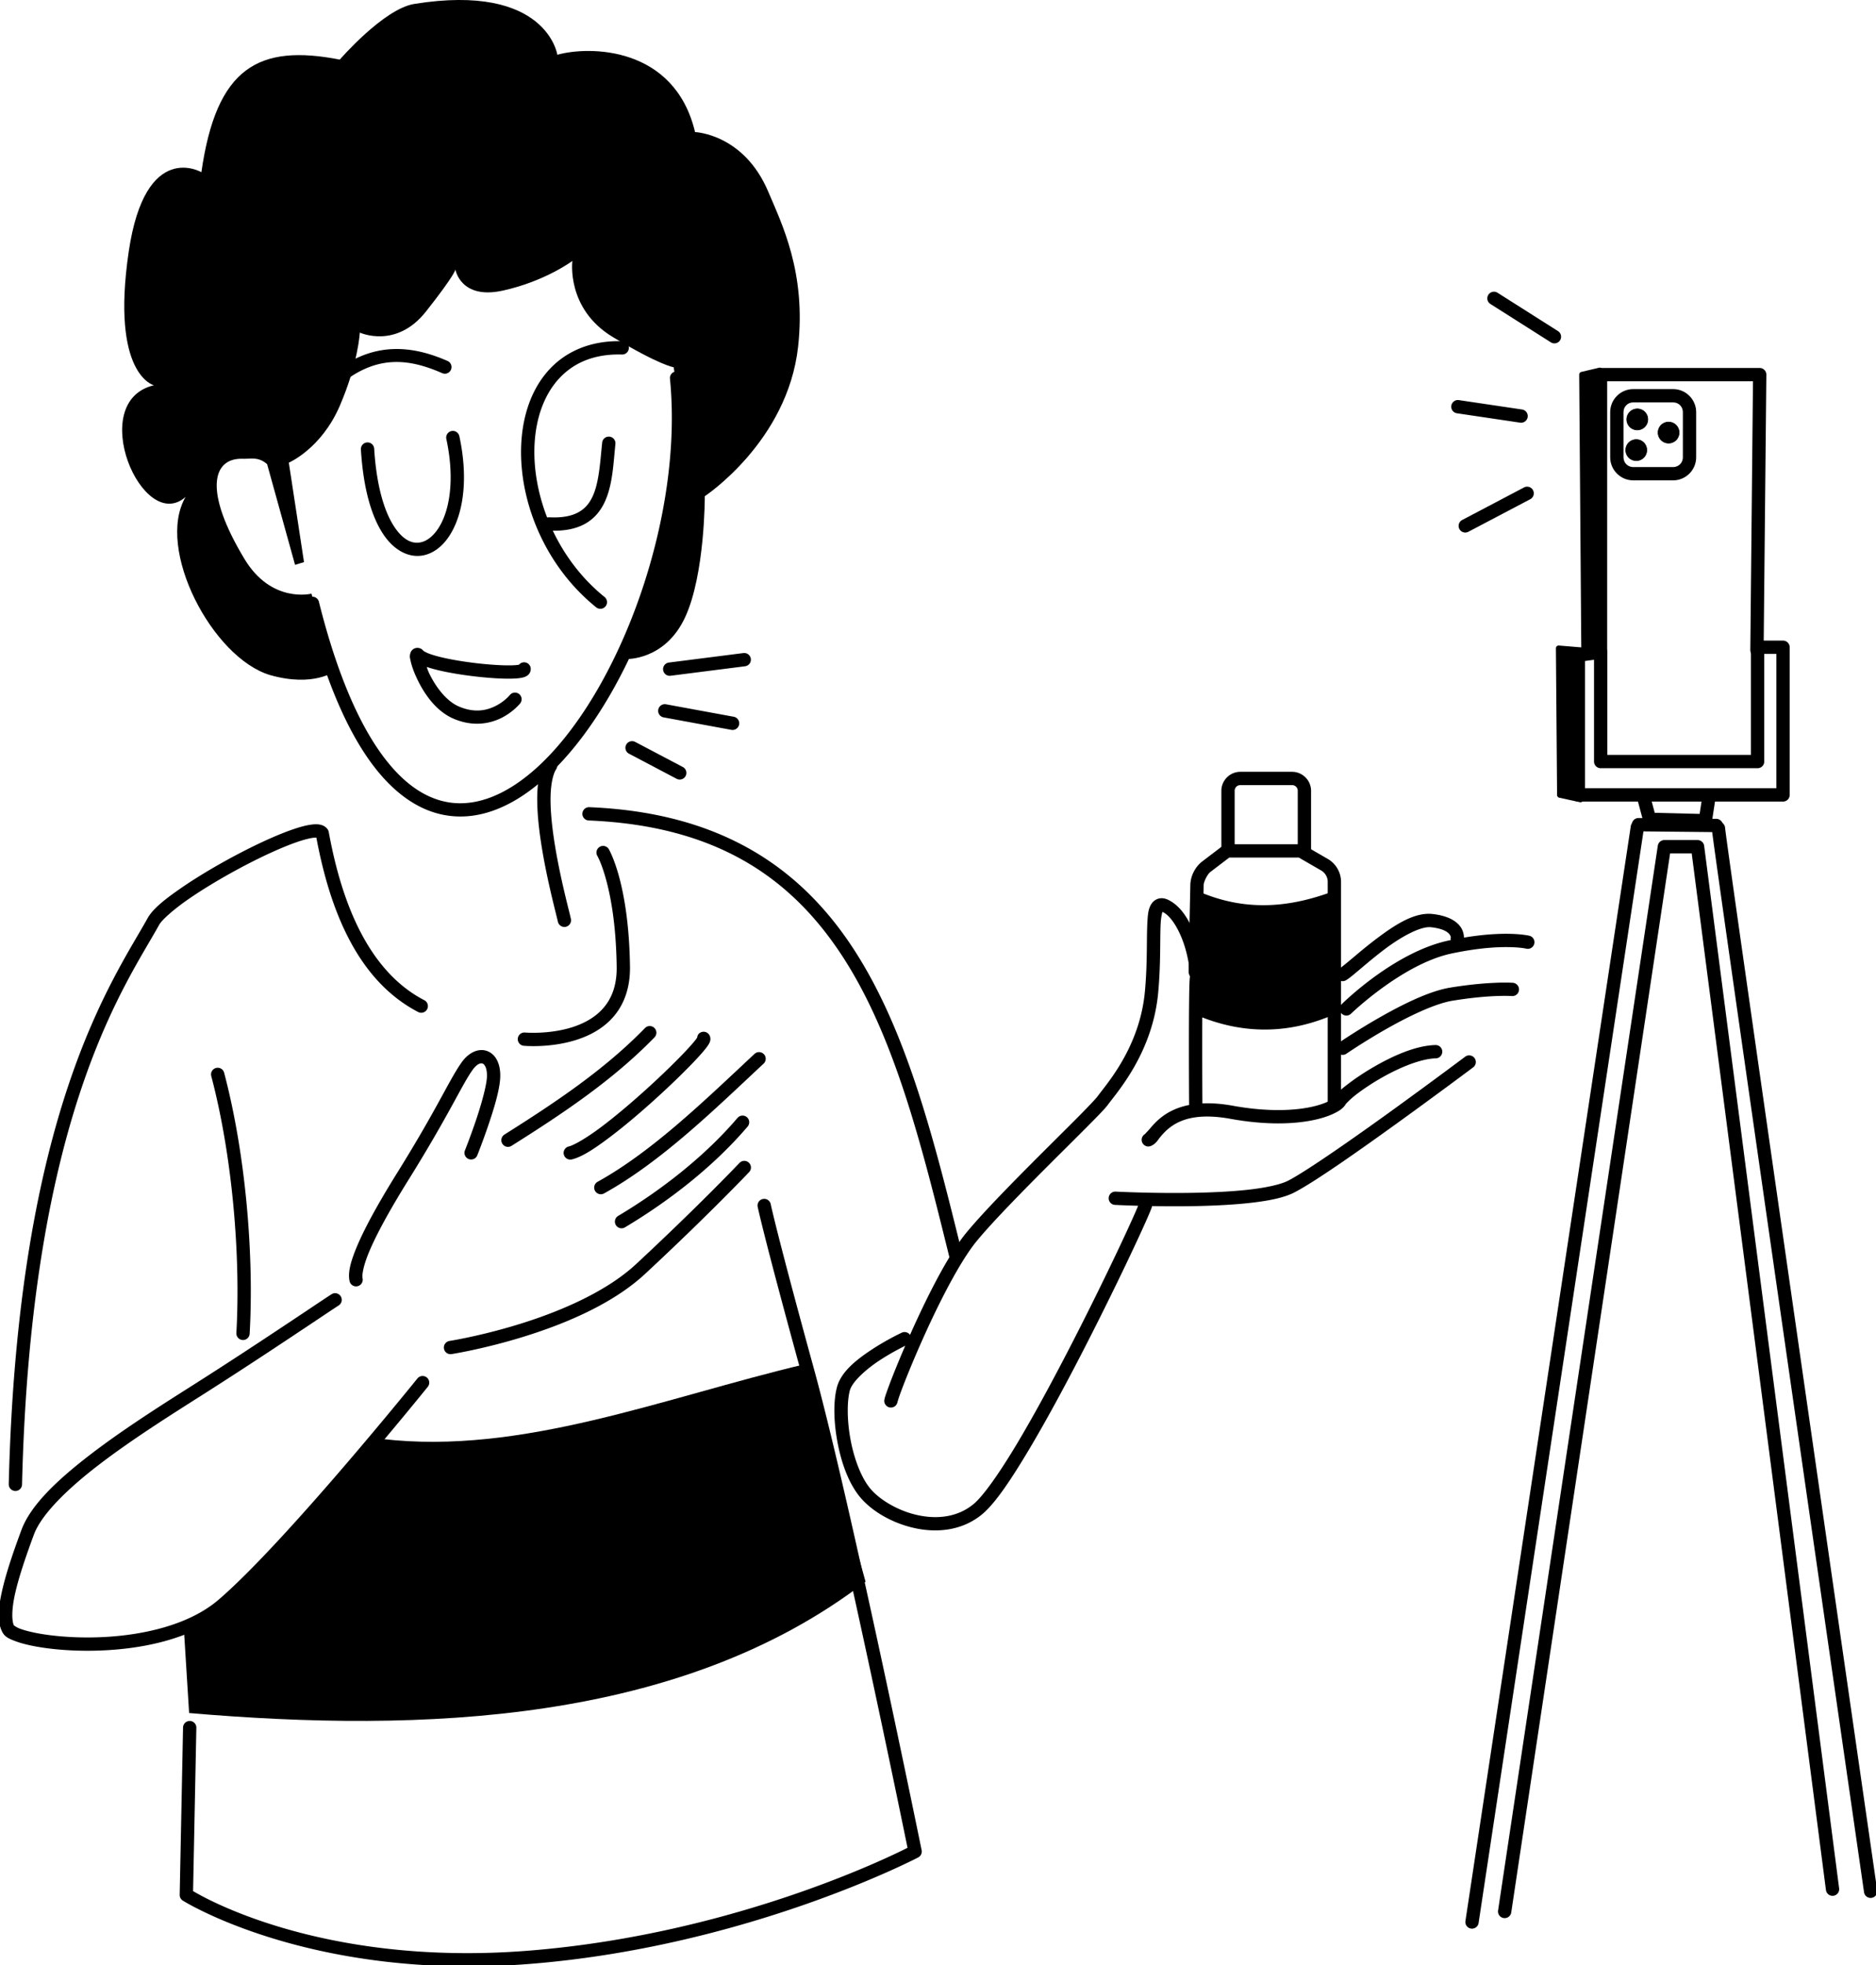 <?xml version="1.0" encoding="UTF-8" standalone="no"?>
<!-- Created with Inkscape (http://www.inkscape.org/) -->

<svg width="100%" height="100%"
    viewBox="0 0 737.856 772.73"
    version="1.1" id="svg5"
    xml:space="preserve"
    xmlns="http://www.w3.org/2000/svg"
    xmlns:svg="http://www.w3.org/2000/svg">
    <defs id="defs2" />
    <g id="layer1"
        transform="translate(-1507.097,-7791.764)">
        <g id="notion-endrose-product"
            transform="matrix(2,0,0,2,-394.087,-88.124)"
            style="stroke-width:0.5">
            <title id="title94624">
                notion-endrose-product
            </title>
            <g id="g43129"
                transform="translate(4246.546,3390.439)"
                style="stroke-width:0.5">
                <path
                    d="m -2950.312,675.705 a 1.058,1.058 0 0 0 -1.059,1.059 v 21.412 h -28.742 v -20.445 a 1.058,1.058 0 0 0 -1.197,-1.049 l -4.385,0.588 a 1.058,1.058 0 0 0 -0.918,1.049 v 27.475 a 1.058,1.058 0 0 0 1.059,1.059 h 40.246 a 1.058,1.058 0 0 0 1.059,-1.059 v -29.029 a 1.058,1.058 0 0 0 -1.059,-1.059 z m 1.059,2.117 h 2.887 v 26.912 h -38.129 v -25.49 l 2.268,-0.305 v 20.295 a 1.058,1.058 0 0 0 1.057,1.059 h 30.859 a 1.058,1.058 0 0 0 1.059,-1.059 z"
                    id="path43097"
                    stroke-width="0.5"
                    stroke-linecap="round"
                    stroke-linejoin="round"
                    stroke="black" />
                <path
                    d="m -2972.988,705.219 a 1.058,1.058 0 0 0 -0.748,1.297 l 1.166,4.355 a 1.058,1.058 0 0 0 0.998,0.785 l 10.957,0.268 a 1.058,1.058 0 0 0 1.072,-0.898 l 0.695,-4.547 a 1.058,1.058 0 0 0 -0.885,-1.207 1.058,1.058 0 0 0 -1.207,0.887 l -0.555,3.627 -9.236,-0.227 -0.961,-3.59 a 1.058,1.058 0 0 0 -1.297,-0.75 z"
                    id="path43099"
                    stroke-width="0.5"
                    stroke-linecap="round"
                    stroke-linejoin="round"
                    stroke="black" />
                <path
                    d="m -2973.799,711.098 a 1.058,1.058 0 0 0 -1.205,0.889 l -32.514,215.248 a 1.058,1.058 0 0 0 0.889,1.205 1.058,1.058 0 0 0 1.203,-0.889 l 32.516,-215.248 a 1.058,1.058 0 0 0 -0.889,-1.205 z"
                    id="path43101"
                    stroke-width="0.5"
                    stroke-linecap="round"
                    stroke-linejoin="round"
                    stroke="black" />
                <path
                    d="m -2968.641,714.918 a 1.058,1.058 0 0 0 -1.047,0.9 l -31.41,209.346 a 1.058,1.058 0 0 0 0.889,1.205 1.058,1.058 0 0 0 1.203,-0.891 l 31.275,-208.445 h 4.682 l 26.426,204.041 a 1.058,1.058 0 0 0 1.183,0.914 1.058,1.058 0 0 0 0.914,-1.186 l -26.543,-204.963 a 1.058,1.058 0 0 0 -1.049,-0.922 z"
                    id="path43103"
                    stroke-width="0.5"
                    stroke-linecap="round"
                    stroke-linejoin="round"
                    stroke="black" />
                <path
                    d="m -2958.072,711.295 a 1.058,1.058 0 0 0 -0.994,1.119 c 0.013,0.223 0.046,0.448 0.107,0.928 0.062,0.479 0.15,1.141 0.264,1.977 0.228,1.671 0.557,4.037 0.973,6.994 0.83,5.915 2.007,14.203 3.414,24.068 2.814,19.731 6.549,45.765 10.279,71.709 7.46,51.888 14.898,103.414 14.898,103.414 a 1.058,1.058 0 0 0 1.197,0.896 1.058,1.058 0 0 0 0.896,-1.199 c 0,0 -7.439,-51.525 -14.898,-103.412 -3.73,-25.944 -7.464,-51.978 -10.277,-71.707 -1.407,-9.864 -2.584,-18.153 -3.414,-24.064 -0.415,-2.956 -0.744,-5.318 -0.971,-6.984 -0.114,-0.833 -0.201,-1.492 -0.262,-1.963 -0.061,-0.471 -0.096,-0.823 -0.094,-0.781 a 1.058,1.058 0 0 0 -1.119,-0.994 z"
                    id="path43105"
                    stroke-width="0.5"
                    stroke-linecap="round"
                    stroke-linejoin="round"
                    stroke="black" />
                <path
                    d="m -2973.721,710.588 a 1.058,1.058 0 0 0 -1.068,1.047 1.058,1.058 0 0 0 1.047,1.07 l 15.291,0.158 a 1.058,1.058 0 0 0 1.07,-1.047 1.058,1.058 0 0 0 -1.049,-1.07 z"
                    id="path43107"
                    stroke-width="0.5"
                    stroke-linecap="round"
                    stroke-linejoin="round"
                    stroke="black" />
                <path
                    d="m -2981.205,622.104 a 1.058,1.058 0 0 0 -1.059,1.059 v 54.035 a 1.058,1.058 0 0 0 1.059,1.059 1.058,1.058 0 0 0 1.059,-1.059 v -52.979 h 29.18 l -0.527,53.092 a 1.058,1.058 0 0 0 1.049,1.068 1.058,1.058 0 0 0 1.068,-1.047 l 0.537,-54.16 a 1.058,1.058 0 0 0 -1.059,-1.068 z"
                    id="path43109"
                    stroke-width="0.5"
                    stroke-linecap="round"
                    stroke-linejoin="round"
                    stroke="black" />
                <path
                    d="m -2981.342,622.315 -3.522,0.829 0.414,54.468 2.813,-0.535 z"
                    id="path43111"
                    stroke-width="1.058"
                    stroke-linecap="round"
                    stroke-linejoin="round"
                    stroke="black" />
                <path id="circle43113"
                    d="m -2971.904,631.966 a 2.065,2.065 0 0 1 -2.065,2.065 2.065,2.065 0 0 1 -2.066,-2.065 2.065,2.065 0 0 1 2.066,-2.065 2.065,2.065 0 0 1 2.065,2.065 z"
                    stroke-width="0.132"
                    stroke="black" />
                <path id="circle43115"
                    d="m -2972.105,638.001 a 2.065,2.065 0 0 1 -2.066,2.065 2.065,2.065 0 0 1 -2.065,-2.065 2.065,2.065 0 0 1 2.065,-2.065 2.065,2.065 0 0 1 2.066,2.065 z"
                    stroke-width="0.132"
                    stroke="black" />
                <path id="circle43117"
                    d="m -2965.747,634.559 a 2.065,2.065 0 0 1 -2.065,2.065 2.065,2.065 0 0 1 -2.066,-2.065 2.065,2.065 0 0 1 2.066,-2.065 2.065,2.065 0 0 1 2.065,2.065 z"
                    stroke-width="0.132"
                    stroke="black" />
                <path
                    d="m -2974.769,626.256 c -2.352,0 -4.279,1.925 -4.279,4.277 v 8.889 c 0,2.352 1.927,4.277 4.279,4.277 h 7.85 c 2.352,0 4.277,-1.925 4.277,-4.277 v -8.889 c 0,-2.352 -1.925,-4.277 -4.277,-4.277 z m 0,2.115 h 7.85 c 1.216,0 2.162,0.946 2.162,2.162 v 8.889 c 0,1.216 -0.946,2.16 -2.162,2.16 h -7.85 c -1.216,0 -2.162,-0.944 -2.162,-2.16 v -8.889 c 0,-1.216 0.946,-2.162 2.162,-2.162 z"
                    id="rect43119"
                    stroke-width="0.5"
                    stroke="black" />
                <path
                    d="m -2995.318,645.488 a 1.058,1.058 0 0 0 -0.807,0.074 l -12.166,6.402 a 1.058,1.058 0 0 0 -0.443,1.43 1.058,1.058 0 0 0 1.43,0.443 l 12.166,-6.402 a 1.058,1.058 0 0 0 0.443,-1.43 1.058,1.058 0 0 0 -0.623,-0.518 z"
                    id="path43121"
                    stroke-width="0.5"
                    stroke-linecap="round"
                    stroke-linejoin="round"
                    stroke="black" />
                <path
                    d="m -3009.092,628.418 a 1.058,1.058 0 0 0 -1.203,0.891 1.058,1.058 0 0 0 0.891,1.203 l 12.426,1.846 a 1.058,1.058 0 0 0 1.203,-0.891 1.058,1.058 0 0 0 -0.891,-1.203 z"
                    id="path43123"
                    stroke-width="0.5"
                    stroke-linecap="round"
                    stroke-linejoin="round"
                    stroke="black" />
                <path
                    d="m -3001.588,607.273 a 1.058,1.058 0 0 0 -1.461,0.326 1.058,1.058 0 0 0 0.326,1.461 l 11.893,7.543 a 1.058,1.058 0 0 0 1.461,-0.328 1.058,1.058 0 0 0 -0.328,-1.459 z"
                    id="path43125"
                    stroke-width="0.5"
                    stroke-linecap="round"
                    stroke-linejoin="round"
                    stroke="black" />
                <path
                    d="m -2984.429,677.365 -5.016,-0.415 0.232,28.874 4.088,0.891 -0.537,-27.617 z"
                    id="path43127"
                    stroke-width="1.058"
                    stroke-linecap="round"
                    stroke-linejoin="round"
                    stroke="black" />
            </g>
            <path
                d="m 1011.941,4102.31 c -1.108,0.132 -2.431,0.5 -3.957,1.037 -3.051,1.074 -6.878,2.84 -10.74,4.881 -3.863,2.041 -7.752,4.353 -10.895,6.521 -3.142,2.168 -5.517,4.049 -6.516,5.854 -3.222,5.819 -9.656,15.322 -15.439,32.463 -5.784,17.141 -10.946,41.962 -11.832,78.686 a 1.058,1.058 0 0 0 1.031,1.084 1.058,1.058 0 0 0 1.084,-1.033 c 0.882,-36.548 6.015,-61.144 11.723,-78.061 5.708,-16.916 11.962,-26.108 15.287,-32.113 0.531,-0.96 2.816,-3.033 5.865,-5.137 3.049,-2.104 6.882,-4.386 10.68,-6.393 3.797,-2.007 7.569,-3.74 10.455,-4.756 1.443,-0.508 2.672,-0.833 3.504,-0.932 0.393,-0.047 0.672,-0.032 0.828,-0.01 2.247,12.048 7.037,27.604 19.924,34.295 a 1.058,1.058 0 0 0 1.428,-0.453 1.058,1.058 0 0 0 -0.453,-1.426 c -12.016,-6.239 -16.749,-21.36 -18.922,-33.25 a 1.058,1.058 0 0 0 -0.15,-0.381 c -0.326,-0.511 -0.867,-0.762 -1.357,-0.861 -0.491,-0.099 -0.993,-0.085 -1.547,-0.02 z"
                id="path43131"
                stroke-width="0.5"
                stroke-linecap="round"
                stroke-linejoin="round"
                stroke="black" />
            <path
                d="m 993.133,4150.162 a 1.058,1.058 0 0 0 -0.752,1.293 c 4.214,15.964 5.793,35.649 4.945,50.584 a 1.058,1.058 0 0 0 0.996,1.117 1.058,1.058 0 0 0 1.117,-0.998 c 0.862,-15.187 -0.722,-34.991 -5.012,-51.242 a 1.058,1.058 0 0 0 -1.295,-0.754 z"
                id="path43133"
                stroke-width="0.5"
                stroke-linecap="round"
                stroke-linejoin="round"
                stroke="black" />
            <path
                d="m 1045.107,4146.652 c -1.257,0.076 -2.532,0.92 -3.506,2.281 -2.413,3.373 -4.725,8.955 -12.682,21.73 -4.008,6.435 -6.447,11.016 -7.844,14.312 -1.396,3.297 -1.82,5.291 -1.494,6.801 a 1.058,1.058 0 0 0 1.258,0.812 1.058,1.058 0 0 0 0.812,-1.258 c -0.138,-0.638 0.048,-2.401 1.373,-5.529 1.325,-3.128 3.718,-7.641 7.691,-14.02 8.005,-12.852 10.479,-18.645 12.605,-21.617 0.971,-1.358 1.811,-1.522 2.266,-1.348 0.455,0.174 1.08,0.953 1.016,2.818 -0.062,1.8 -1.133,5.585 -2.209,8.758 -1.076,3.173 -2.135,5.824 -2.135,5.824 a 1.058,1.058 0 0 0 0.59,1.375 1.058,1.058 0 0 0 1.375,-0.59 c 0,0 1.077,-2.696 2.174,-5.93 1.096,-3.234 2.236,-6.918 2.32,-9.365 0.082,-2.381 -0.759,-4.248 -2.373,-4.867 -0.403,-0.155 -0.819,-0.215 -1.238,-0.19 z"
                id="path43135"
                stroke-width="0.5"
                stroke-linecap="round"
                stroke-linejoin="round"
                stroke="black" />
            <path
                d="m 1079.102,4142.225 a 1.058,1.058 0 0 0 -1.496,0.022 c -7.958,8.194 -17.68,14.682 -27.678,20.979 a 1.058,1.058 0 0 0 -0.332,1.461 1.058,1.058 0 0 0 1.459,0.332 c 10.029,-6.316 19.9,-12.885 28.068,-21.295 a 1.058,1.058 0 0 0 -0.021,-1.498 z"
                id="path43137"
                stroke-width="0.5"
                stroke-linecap="round"
                stroke-linejoin="round"
                stroke="black" />
            <path
                d="m 1088.865,4143.053 a 1.058,1.058 0 0 0 -0.719,0.373 1.058,1.058 0 0 0 -0.199,0.631 c 2e-4,0 0,-0.01 0,-0.01 0.022,-0.122 0.035,-0.107 0.012,-0.062 -0.047,0.088 -0.202,0.323 -0.43,0.615 -0.456,0.584 -1.21,1.435 -2.164,2.439 -1.909,2.009 -4.631,4.653 -7.57,7.311 -2.939,2.658 -6.1,5.335 -8.881,7.42 -2.781,2.085 -5.298,3.561 -6.416,3.824 a 1.058,1.058 0 0 0 -0.787,1.274 1.058,1.058 0 0 0 1.272,0.787 c 1.934,-0.455 4.341,-2.047 7.201,-4.191 2.86,-2.144 6.057,-4.853 9.031,-7.543 2.975,-2.69 5.723,-5.356 7.686,-7.422 0.981,-1.033 1.764,-1.909 2.299,-2.596 0.268,-0.343 0.473,-0.629 0.631,-0.928 0.079,-0.149 0.154,-0.296 0.199,-0.543 0.046,-0.246 0.03,-0.785 -0.387,-1.135 a 1.058,1.058 0 0 0 -0.773,-0.244 z"
                id="path43139"
                stroke-width="0.5"
                stroke-linecap="round"
                stroke-linejoin="round"
                stroke="black" />
            <path
                d="m 1099.904,4147.053 a 1.058,1.058 0 0 0 -0.76,0.283 c -9.611,8.969 -20.075,19.189 -30.906,25.178 a 1.058,1.058 0 0 0 -0.414,1.438 1.058,1.058 0 0 0 1.438,0.414 c 11.216,-6.201 21.744,-16.539 31.328,-25.482 a 1.058,1.058 0 0 0 0.051,-1.494 1.058,1.058 0 0 0 -0.736,-0.336 z"
                id="path43141"
                stroke-width="0.5"
                stroke-linecap="round"
                stroke-linejoin="round"
                stroke="black" />
            <path
                d="m 1097.309,4159.783 a 1.058,1.058 0 0 0 -1.492,0.119 c -6.169,7.241 -14.559,13.962 -23.535,19.322 a 1.058,1.058 0 0 0 -0.365,1.451 1.058,1.058 0 0 0 1.451,0.365 c 9.145,-5.462 17.697,-12.296 24.061,-19.766 a 1.058,1.058 0 0 0 -0.119,-1.492 z"
                id="path43143"
                stroke-width="0.5"
                stroke-linecap="round"
                stroke-linejoin="round"
                stroke="black" />
            <path
                d="m 1097.689,4168.723 a 1.058,1.058 0 0 0 -1.496,0.041 c 0,0 -7.907,8.344 -20.332,19.892 -6.009,5.585 -15.239,9.435 -22.955,11.828 -7.716,2.393 -13.877,3.352 -13.877,3.352 a 1.058,1.058 0 0 0 -0.885,1.209 1.058,1.058 0 0 0 1.209,0.883 c 0,0 6.312,-0.982 14.18,-3.422 7.868,-2.44 17.331,-6.314 23.77,-12.299 12.47,-11.59 20.428,-19.988 20.428,-19.988 a 1.058,1.058 0 0 0 -0.041,-1.496 z"
                id="path43145"
                stroke-width="0.5"
                stroke-linecap="round"
                stroke-linejoin="round"
                stroke="black" />
            <path
                d="m 1015.926,4194.615 c -2.063,1.306 -14.786,9.97 -27.164,17.816 -6.199,3.929 -13.72,8.69 -20.137,13.607 -6.417,4.918 -11.769,9.91 -13.58,14.793 -1.654,4.46 -3.016,8.483 -3.777,11.836 -0.761,3.353 -1.028,6.045 -0.004,8.029 0.467,0.905 1.261,1.229 2.281,1.627 1.02,0.398 2.324,0.746 3.871,1.041 3.094,0.591 7.149,0.958 11.576,0.877 8.855,-0.161 19.216,-2.073 26.076,-7.936 6.661,-5.692 16.473,-16.619 24.68,-26.164 8.207,-9.545 14.775,-17.689 14.775,-17.689 a 1.058,1.058 0 0 0 -0.16,-1.488 1.058,1.058 0 0 0 -1.488,0.16 c 0,0 -6.55,8.122 -14.732,17.639 -8.183,9.517 -18.03,20.447 -24.451,25.934 -6.222,5.316 -16.167,7.274 -24.738,7.43 -4.286,0.078 -8.224,-0.285 -11.141,-0.842 -1.458,-0.278 -2.665,-0.608 -3.5,-0.934 -0.835,-0.326 -1.245,-0.773 -1.168,-0.625 -0.538,-1.042 -0.534,-3.414 0.188,-6.59 0.721,-3.176 2.056,-7.146 3.697,-11.57 1.484,-4.001 6.577,-9.015 12.883,-13.848 6.306,-4.833 13.783,-9.568 19.982,-13.498 12.419,-7.872 25.371,-16.683 27.164,-17.818 a 1.058,1.058 0 0 0 0.328,-1.459 1.058,1.058 0 0 0 -1.461,-0.328 z"
                id="path43147"
                stroke-width="0.5"
                stroke-linecap="round"
                stroke-linejoin="round"
                stroke="black" />
            <path
                d="m 1066.473,4098.896 a 1.058,1.058 0 0 0 -1.102,1.014 1.058,1.058 0 0 0 1.016,1.101 c 25.068,1.03 39.893,11.202 50.049,26.756 10.156,15.554 15.51,36.589 21.041,59.06 a 1.058,1.058 0 0 0 1.279,0.775 1.058,1.058 0 0 0 0.775,-1.281 c -5.533,-22.48 -10.877,-43.715 -21.322,-59.713 -10.445,-15.998 -26.124,-26.661 -51.736,-27.713 z"
                id="path43149"
                stroke-width="0.5"
                stroke-linecap="round"
                stroke-linejoin="round"
                stroke="black" />
            <path
                d="m 1100.662,4175.924 a 1.058,1.058 0 0 0 -0.822,1.25 c 0,0 1.21,5.867 8.51,32.432 7.188,26.154 20.703,92.328 20.998,93.773 -1.95,1.003 -33.664,17.068 -74.781,20.338 -41.176,3.274 -64.922,-11.003 -66.258,-11.826 l 0.646,-32.256 a 1.058,1.058 0 0 0 -1.037,-1.08 1.058,1.058 0 0 0 -1.078,1.037 l -0.66,32.906 a 1.058,1.058 0 0 0 0.492,0.914 c 0,0 25.111,15.829 68.063,12.414 42.905,-3.412 76.312,-20.912 76.312,-20.912 a 1.058,1.058 0 0 0 0.545,-1.15 c 0,0 -13.872,-68.049 -21.201,-94.719 -7.295,-26.546 -8.476,-32.299 -8.476,-32.299 a 1.058,1.058 0 0 0 -1.252,-0.822 z"
                id="path43151"
                stroke-width="0.5"
                stroke-linecap="round"
                stroke-linejoin="round"
                stroke="black" />
            <path
                d="m 1175.633,4175.67 a 1.058,1.058 0 0 0 -0.752,1.293 c -0.13,-0.49 -0.02,-0.429 -0.016,-0.445 0,-0.016 0,0.012 -0.016,0.055 -0.029,0.085 -0.088,0.241 -0.168,0.441 -0.161,0.402 -0.413,0.994 -0.742,1.738 -0.657,1.489 -1.622,3.596 -2.814,6.127 -2.385,5.062 -5.679,11.824 -9.252,18.791 -3.573,6.967 -7.426,14.139 -10.926,20.014 -3.5,5.874 -6.747,10.499 -8.674,12.117 -3.261,2.74 -7.46,3.145 -11.424,2.246 -3.963,-0.899 -7.61,-3.163 -9.402,-5.393 -1.814,-2.257 -3.174,-5.99 -3.857,-9.719 -0.684,-3.729 -0.693,-7.49 -0.119,-9.654 0.484,-1.826 3.284,-4.338 6.057,-6.144 2.773,-1.807 5.399,-3.027 5.399,-3.027 a 1.058,1.058 0 0 0 0.516,-1.404 1.058,1.058 0 0 0 -1.406,-0.516 c 0,0 -2.744,1.271 -5.664,3.174 -2.92,1.903 -6.136,4.319 -6.945,7.375 -0.72,2.717 -0.644,6.621 0.082,10.58 0.726,3.959 2.101,7.94 4.289,10.662 2.21,2.749 6.165,5.129 10.584,6.131 4.419,1.002 9.384,0.562 13.254,-2.689 2.488,-2.09 5.593,-6.716 9.131,-12.654 3.538,-5.938 7.406,-13.139 10.992,-20.131 3.586,-6.992 6.886,-13.771 9.281,-18.855 1.198,-2.542 2.167,-4.659 2.836,-6.174 0.334,-0.757 0.594,-1.364 0.771,-1.807 0.089,-0.222 0.157,-0.4 0.209,-0.555 0.026,-0.078 0.047,-0.147 0.068,-0.236 0.021,-0.089 0.138,-0.076 0,-0.59 a 1.058,1.058 0 0 0 -1.293,-0.75 z"
                id="path43153"
                stroke-width="0.5"
                stroke-linecap="round"
                stroke-linejoin="round"
                stroke="black" />
            <path
                d="m 1179.041,4116.795 c -0.643,-0.016 -1.32,0.345 -1.682,0.83 -0.724,0.969 -0.794,2.159 -0.881,3.738 -0.174,3.159 0.035,7.887 -0.482,13.52 -0.508,5.525 -2.403,10.108 -4.396,13.617 -1.994,3.509 -4.042,5.878 -4.996,7.189 -0.285,0.391 -1.758,1.963 -3.734,3.955 -1.976,1.992 -4.524,4.511 -7.225,7.209 -5.401,5.395 -11.403,11.477 -14.775,15.559 -3.466,4.195 -7.32,11.777 -10.435,18.633 -1.558,3.428 -2.917,6.665 -3.914,9.178 -0.498,1.256 -0.906,2.333 -1.203,3.166 -0.297,0.833 -0.478,1.346 -0.56,1.799 a 1.058,1.058 0 0 0 0.85,1.23 1.058,1.058 0 0 0 1.232,-0.85 c 0.01,-0.047 0.185,-0.669 0.471,-1.469 0.285,-0.8 0.686,-1.857 1.178,-3.096 0.983,-2.478 2.333,-5.688 3.875,-9.082 3.084,-6.787 6.99,-14.351 10.139,-18.162 3.242,-3.924 9.248,-10.021 14.641,-15.408 2.696,-2.693 5.243,-5.213 7.231,-7.217 1.988,-2.004 3.349,-3.384 3.943,-4.201 0.804,-1.105 3.026,-3.69 5.127,-7.387 2.1,-3.697 4.122,-8.573 4.664,-14.471 0.532,-5.79 0.325,-10.653 0.486,-13.596 0.08,-1.446 0.354,-2.389 0.455,-2.545 0.066,0.01 0.279,0.053 0.664,0.295 1.618,1.014 3.096,3.668 3.992,6.396 0.896,2.728 1.232,5.628 1.133,6.471 -0.096,0.814 -0.127,2.585 -0.154,5.029 -0.027,2.444 -0.037,5.462 -0.037,8.402 0,5.88 0.037,11.449 0.037,11.449 a 1.058,1.058 0 0 0 1.065,1.051 1.058,1.058 0 0 0 1.053,-1.066 c 0,0 -0.037,-5.562 -0.037,-11.434 0,-2.936 0.01,-5.949 0.037,-8.379 0.027,-2.43 0.088,-4.374 0.139,-4.805 0.194,-1.647 -0.251,-4.42 -1.223,-7.379 -0.971,-2.959 -2.447,-6.005 -4.881,-7.529 -0.594,-0.372 -1.15,-0.627 -1.793,-0.643 z"
                id="path43155"
                stroke-width="0.5"
                stroke-linecap="round"
                stroke-linejoin="round"
                stroke="black" />
            <path
                d="m 1232.893,4145.662 c -3.838,0.095 -8.323,2.123 -12.096,4.316 -1.887,1.097 -3.582,2.243 -4.891,3.246 -1.309,1.004 -2.181,1.698 -2.676,2.561 -0.05,0.087 -0.558,0.59 -1.502,1.025 -0.944,0.435 -2.301,0.867 -4.031,1.174 -3.461,0.615 -8.417,0.745 -14.715,-0.395 -6.602,-1.195 -10.675,0.039 -13.209,1.758 -1.267,0.859 -2.143,1.822 -2.771,2.57 -0.629,0.748 -1.185,1.237 -1.008,1.16 a 1.058,1.058 0 0 0 -0.549,1.393 1.058,1.058 0 0 0 1.393,0.549 c 0.934,-0.407 1.202,-1.048 1.783,-1.74 0.582,-0.692 1.304,-1.477 2.34,-2.18 2.072,-1.405 5.433,-2.552 11.645,-1.428 6.516,1.179 11.711,1.063 15.463,0.397 1.876,-0.333 3.39,-0.8 4.547,-1.334 1.157,-0.533 1.978,-1.069 2.453,-1.897 0.03,-0.053 0.899,-0.994 2.125,-1.934 1.226,-0.94 2.858,-2.045 4.666,-3.096 3.616,-2.102 7.993,-3.955 11.086,-4.031 a 1.058,1.058 0 0 0 1.031,-1.084 1.058,1.058 0 0 0 -1.084,-1.031 z"
                id="path43157"
                stroke-width="0.5"
                stroke-linecap="round"
                stroke-linejoin="round"
                stroke="black" />
            <path
                d="m 1069.461,4106.545 a 1.058,1.058 0 0 0 -0.803,0.113 1.058,1.058 0 0 0 -0.373,1.449 c 0,0 0.852,1.42 1.795,4.93 0.943,3.51 1.928,9.029 2.037,16.979 0.052,3.799 -1.044,6.397 -2.689,8.293 -1.646,1.896 -3.899,3.096 -6.219,3.834 -4.639,1.476 -9.391,1.059 -9.391,1.059 a 1.058,1.058 0 0 0 -1.15,0.957 1.058,1.058 0 0 0 0.957,1.15 c 0,0 5.084,0.486 10.227,-1.15 2.571,-0.818 5.195,-2.179 7.176,-4.461 1.981,-2.282 3.263,-5.48 3.205,-9.711 -0.111,-8.111 -1.116,-13.808 -2.107,-17.498 -0.991,-3.69 -2.018,-5.455 -2.018,-5.455 a 1.058,1.058 0 0 0 -0.646,-0.488 z"
                id="path43159"
                stroke-width="0.5"
                stroke-linecap="round"
                stroke-linejoin="round"
                stroke="black" />
            <path
                d="m 1059.445,4089.576 a 1.058,1.058 0 0 0 -1.463,0.312 c -1.219,1.885 -1.521,4.559 -1.488,7.611 0.032,3.053 0.459,6.491 1.024,9.799 0.564,3.308 1.266,6.483 1.855,8.975 0.59,2.492 1.082,4.38 1.172,4.824 a 1.058,1.058 0 0 0 1.248,0.826 1.058,1.058 0 0 0 0.826,-1.246 c -0.142,-0.703 -0.602,-2.424 -1.185,-4.891 -0.584,-2.466 -1.277,-5.602 -1.83,-8.844 -0.553,-3.242 -0.964,-6.595 -0.994,-9.465 -0.031,-2.87 0.38,-5.249 1.15,-6.439 a 1.058,1.058 0 0 0 -0.315,-1.463 z"
                id="path43161"
                stroke-width="0.5"
                stroke-linecap="round"
                stroke-linejoin="round"
                stroke="black" />
            <path
                d="m 1083.541,4013.223 a 1.058,1.058 0 0 0 -0.947,1.158 c 2.685,27.088 -9.611,60.46 -25.041,75.531 -3.857,3.768 -7.889,6.384 -11.863,7.535 -3.975,1.152 -7.882,0.887 -11.744,-1.162 -7.725,-4.098 -15.311,-15.679 -20.883,-37.967 a 1.058,1.058 0 0 0 -1.283,-0.77 1.058,1.058 0 0 0 -0.769,1.283 c 5.638,22.555 13.288,34.73 21.943,39.322 4.328,2.296 8.898,2.609 13.324,1.326 4.426,-1.282 8.721,-4.113 12.754,-8.053 16.133,-15.758 28.431,-49.378 25.668,-77.256 a 1.058,1.058 0 0 0 -1.158,-0.949 z"
                id="path43163"
                stroke-width="0.5"
                stroke-linecap="round"
                stroke-linejoin="round"
                stroke="black" />
            <path
                d="m 1239.664,4147.703 a 1.058,1.058 0 0 0 -0.785,0.199 c 0,0 -6.933,5.195 -14.771,10.852 -7.839,5.656 -16.696,11.822 -20.109,13.561 -1.558,0.794 -4.576,1.431 -8.104,1.812 -3.527,0.382 -7.594,0.549 -11.438,0.602 -7.686,0.105 -14.475,-0.25 -14.475,-0.25 a 1.058,1.058 0 0 0 -1.111,1.002 1.058,1.058 0 0 0 1.002,1.111 c 0,0 6.845,0.36 14.613,0.254 3.884,-0.053 8.001,-0.222 11.635,-0.615 3.634,-0.393 6.755,-0.97 8.838,-2.031 3.87,-1.972 12.529,-8.059 20.387,-13.729 7.857,-5.67 14.803,-10.873 14.803,-10.873 a 1.058,1.058 0 0 0 0.211,-1.482 1.058,1.058 0 0 0 -0.695,-0.412 z"
                id="path43165"
                stroke-width="0.5"
                stroke-linecap="round"
                stroke-linejoin="round"
                stroke="black" />
            <path
                d="m 1244.889,4133.416 c -2.086,0.076 -5.146,0.312 -9.049,0.949 -4.171,0.681 -9.517,3.388 -13.939,5.912 -4.423,2.524 -7.871,4.891 -7.871,4.891 a 1.058,1.058 0 0 0 -0.275,1.471 1.058,1.058 0 0 0 1.471,0.273 c 0,0 3.385,-2.318 7.725,-4.795 4.34,-2.477 9.687,-5.085 13.23,-5.664 7.624,-1.245 11.744,-0.92 11.744,-0.92 a 1.058,1.058 0 0 0 1.137,-0.975 1.058,1.058 0 0 0 -0.975,-1.137 c 0,0 -1.111,-0.082 -3.197,-0.01 z"
                id="path43167"
                stroke-width="0.5"
                stroke-linecap="round"
                stroke-linejoin="round"
                stroke="black" />
            <path
                d="m 1247.291,4123.791 c -2.605,-0.038 -6.49,0.203 -11.689,1.297 -10.76,2.264 -20.975,12.465 -20.975,12.465 a 1.058,1.058 0 0 0 -0.014,1.498 1.058,1.058 0 0 0 1.498,0.012 c 0,0 10.183,-9.852 19.926,-11.902 5.053,-1.063 8.779,-1.29 11.223,-1.254 2.443,0.036 3.529,0.312 3.529,0.312 a 1.058,1.058 0 0 0 1.281,-0.773 1.058,1.058 0 0 0 -0.775,-1.281 c 0,0 -1.399,-0.335 -4.004,-0.373 z"
                id="path43169"
                stroke-width="0.5"
                stroke-linecap="round"
                stroke-linejoin="round"
                stroke="black" />
            <path
                d="m 1232.279,4119.895 c -3.462,-0.386 -7.281,2.142 -10.736,4.734 -1.728,1.296 -3.339,2.647 -4.658,3.758 -1.319,1.11 -2.411,2.007 -2.812,2.254 a 1.058,1.058 0 0 0 -0.348,1.457 1.058,1.058 0 0 0 1.457,0.348 c 0.763,-0.469 1.75,-1.331 3.066,-2.439 1.316,-1.108 2.897,-2.434 4.564,-3.686 3.336,-2.503 7.12,-4.558 9.232,-4.322 2.601,0.29 3.502,1.06 3.846,1.559 0.344,0.499 0.252,0.75 0.252,0.75 a 1.058,1.058 0 0 0 0.846,1.234 1.058,1.058 0 0 0 1.234,-0.844 c 0,0 0.186,-1.216 -0.588,-2.34 -0.774,-1.124 -2.382,-2.131 -5.356,-2.463 z"
                id="path43171"
                stroke-width="0.5"
                stroke-linecap="round"
                stroke-linejoin="round"
                stroke="black" />
            <path
                d="m 1191.895,4106.184 a 1.058,1.058 0 0 0 -0.642,0.217 l -4.066,3.1 c -1.344,1.025 -2.219,2.745 -2.256,4.436 -0.054,2.473 -0.142,6.568 -0.213,10.139 -0.035,1.785 -0.067,3.439 -0.088,4.695 -0.02,1.256 -0.035,2.005 -0.021,2.353 a 1.058,1.058 0 0 0 1.1,1.016 1.058,1.058 0 0 0 1.016,-1.098 c -10e-4,-0.023 0,-0.985 0.023,-2.236 0.02,-1.252 0.051,-2.904 0.086,-4.688 0.071,-3.568 0.159,-7.663 0.213,-10.135 0.017,-0.796 0.79,-2.316 1.424,-2.799 l 3.783,-2.885 h 13.82 l 4.451,2.572 c 0.881,0.509 1.422,1.444 1.422,2.461 v 43.176 a 1.058,1.058 0 0 0 1.059,1.059 1.058,1.058 0 0 0 1.059,-1.059 v -43.176 c 0,-1.77 -0.948,-3.41 -2.481,-4.295 l -4.697,-2.713 a 1.058,1.058 0 0 0 -0.529,-0.141 z"
                id="path43173"
                stroke-width="0.5"
                stroke-linecap="round"
                stroke-linejoin="round"
                stroke="black" />
            <path
                d="m 1212.629,4115.51 c -8.454,3.11 -17.005,3.938 -26.229,0.02 a 1.058,1.058 0 0 0 -1.387,0.56 1.058,1.058 0 0 0 0.56,1.389 c 9.762,4.147 19.005,3.249 27.785,0.019 a 1.058,1.058 0 0 0 0.627,-1.359 1.058,1.058 0 0 0 -1.357,-0.629 z"
                id="path43175"
                stroke-width="0.5"
                stroke-linecap="round"
                stroke-linejoin="round"
                stroke="black" />
            <path
                d="m 1185.496,4137.092 a 1.058,1.058 0 0 0 -0.586,0.559 1.058,1.058 0 0 0 0.539,1.397 c 9.425,4.182 18.73,4.002 27.66,0 a 1.058,1.058 0 0 0 0.533,-1.398 1.058,1.058 0 0 0 -1.399,-0.531 c -8.458,3.793 -16.998,3.964 -25.938,0 a 1.058,1.058 0 0 0 -0.81,-0.021 z"
                id="path43177"
                stroke-width="0.5"
                stroke-linecap="round"
                stroke-linejoin="round"
                stroke="black" />
            <path
                d="m 1194.514,4091.941 c -1.911,0 -3.482,1.571 -3.482,3.482 v 11.414 a 1.058,1.058 0 0 0 1.058,1.059 1.058,1.058 0 0 0 1.057,-1.059 v -11.414 c 0,-0.767 0.6,-1.365 1.367,-1.365 h 10.174 c 0.767,0 1.365,0.598 1.365,1.365 v 11.477 a 1.058,1.058 0 0 0 1.059,1.059 1.058,1.058 0 0 0 1.059,-1.059 v -11.477 c 0,-1.911 -1.571,-3.482 -3.482,-3.482 z"
                id="path43179"
                stroke-width="0.5"
                stroke-linecap="round"
                stroke-linejoin="round"
                stroke="black" />
            <path
                d="m 1075.387,4086.033 a 1.058,1.058 0 0 0 -1.43,0.443 1.058,1.058 0 0 0 0.443,1.43 l 9.371,4.936 a 1.058,1.058 0 0 0 1.43,-0.443 1.058,1.058 0 0 0 -0.443,-1.43 z"
                id="path43181"
                stroke-width="0.5"
                stroke-linecap="round"
                stroke-linejoin="round"
                stroke="black" />
            <path
                d="m 1081.522,4078.662 a 1.058,1.058 0 0 0 -1.232,0.85 1.058,1.058 0 0 0 0.85,1.232 l 13.324,2.451 a 1.058,1.058 0 0 0 1.232,-0.85 1.058,1.058 0 0 0 -0.85,-1.232 z"
                id="path43183"
                stroke-width="0.5"
                stroke-linecap="round"
                stroke-linejoin="round"
                stroke="black" />
            <path
                d="m 1096.816,4068.592 -14.652,1.865 a 1.058,1.058 0 0 0 -0.916,1.182 1.058,1.058 0 0 0 1.182,0.918 l 14.652,-1.865 a 1.058,1.058 0 0 0 0.918,-1.184 1.058,1.058 0 0 0 -1.184,-0.916 z"
                id="path43185"
                stroke-width="0.5"
                stroke-linecap="round"
                stroke-linejoin="round"
                stroke="black" />
            <path
                d="m 1039.424,4024.939 a 1.058,1.058 0 0 0 -0.812,1.258 c 1.288,6.001 1.005,10.949 -0.105,14.479 -1.11,3.529 -3.03,5.557 -4.854,6.072 -1.824,0.515 -3.829,-0.22 -5.744,-3.121 -1.915,-2.901 -3.52,-7.95 -3.981,-15.457 a 1.058,1.058 0 0 0 -1.121,-0.99 1.058,1.058 0 0 0 -0.992,1.121 c 0.475,7.745 2.096,13.114 4.326,16.492 2.23,3.378 5.292,4.781 8.088,3.992 2.796,-0.789 5.049,-3.508 6.297,-7.475 1.248,-3.967 1.507,-9.263 0.156,-15.559 a 1.058,1.058 0 0 0 -1.258,-0.812 z"
                id="path43187"
                stroke-width="0.5"
                stroke-linecap="round"
                stroke-linejoin="round"
                stroke="black" />
            <path
                d="m 1072.986,4007.277 c -6.181,-0.178 -11.018,1.987 -14.297,5.606 -3.279,3.619 -5.009,8.618 -5.326,14.088 -0.634,10.94 4.339,23.89 14.631,32.188 a 1.058,1.058 0 0 0 1.488,-0.16 1.058,1.058 0 0 0 -0.16,-1.488 c -9.709,-7.827 -14.437,-20.218 -13.846,-30.416 0.295,-5.099 1.907,-9.619 4.781,-12.791 2.874,-3.172 7.001,-5.072 12.668,-4.908 a 1.058,1.058 0 0 0 1.088,-1.027 1.058,1.058 0 0 0 -1.027,-1.09 z"
                id="path43189"
                stroke-width="0.5"
                stroke-linecap="round"
                stroke-linejoin="round"
                stroke="black" />
            <path
                d="m 1032.795,4067.578 c -0.273,-0.033 -0.656,0.072 -0.885,0.268 -0.228,0.196 -0.316,0.402 -0.365,0.557 -0.198,0.617 -0.069,0.895 0.025,1.355 0.188,0.92 0.617,2.175 1.287,3.582 1.341,2.813 3.611,6.213 7.027,7.678 3.822,1.639 7.116,0.933 9.33,-0.207 2.214,-1.14 3.479,-2.728 3.479,-2.728 a 1.058,1.058 0 0 0 -0.168,-1.486 1.058,1.058 0 0 0 -1.486,0.166 c 0,0 -0.99,1.238 -2.793,2.166 -1.803,0.928 -4.292,1.532 -7.525,0.145 -2.599,-1.115 -4.739,-4.094 -5.953,-6.643 -0.346,-0.727 -0.447,-1.183 -0.643,-1.766 0.785,0.298 1.708,0.569 2.748,0.816 2.131,0.507 4.705,0.923 7.205,1.213 2.5,0.29 4.916,0.452 6.748,0.438 0.916,-0.01 1.676,-0.052 2.299,-0.176 0.311,-0.062 0.587,-0.13 0.896,-0.312 0.155,-0.091 0.33,-0.216 0.48,-0.44 0.151,-0.223 0.245,-0.567 0.209,-0.863 a 1.058,1.058 0 0 0 -1.178,-0.922 1.058,1.058 0 0 0 -0.924,1.178 c -0.024,-0.195 0.047,-0.443 0.139,-0.578 0.092,-0.136 0.171,-0.181 0.199,-0.197 0.056,-0.033 -0.051,0.022 -0.236,0.059 -0.371,0.074 -1.056,0.128 -1.9,0.135 -1.689,0.013 -4.054,-0.142 -6.488,-0.424 -2.434,-0.282 -4.949,-0.691 -6.959,-1.17 -1.005,-0.239 -1.884,-0.497 -2.545,-0.752 -0.661,-0.255 -1.103,-0.55 -1.164,-0.615 -0.16,-0.171 -0.313,-0.409 -0.859,-0.475 z"
                id="path43191"
                stroke-width="0.5"
                stroke-linecap="round"
                stroke-linejoin="round"
                stroke="black" />
            <path
                d="m 1070.424,4026.043 a 1.058,1.058 0 0 0 -1.162,0.945 c -0.409,3.962 -0.622,7.982 -1.934,10.736 -0.656,1.377 -1.54,2.436 -2.887,3.168 -1.347,0.732 -3.206,1.144 -5.842,1.008 a 1.058,1.058 0 0 0 -1.111,1.002 1.058,1.058 0 0 0 1.002,1.111 c 2.908,0.15 5.19,-0.298 6.963,-1.262 1.773,-0.964 2.987,-2.437 3.787,-4.117 1.6,-3.361 1.727,-7.557 2.127,-11.43 a 1.058,1.058 0 0 0 -0.943,-1.162 z"
                id="path43193"
                stroke-width="0.5"
                stroke-linecap="round"
                stroke-linejoin="round"
                stroke="black" />
            <path
                d="m 1028.268,4008.818 c -3.502,0.063 -7.074,1.126 -10.668,3.672 a 1.058,1.058 0 0 0 -0.252,1.475 1.058,1.058 0 0 0 1.475,0.252 c 6.58,-4.662 12.57,-3.887 18.826,-1.137 a 1.058,1.058 0 0 0 1.397,-0.543 1.058,1.058 0 0 0 -0.545,-1.395 c -3.303,-1.452 -6.731,-2.388 -10.232,-2.324 z"
                id="path43195"
                stroke-width="0.5"
                stroke-linecap="round"
                stroke-linejoin="round"
                stroke="black" />
            <path
                d="m 1003.12,4031.195 5.497,19.804 1.76,-0.535 -2.986,-19.554 c 0,0 6.386,-2.727 10.027,-11.184 3.642,-8.457 3.935,-14.394 3.935,-14.394 0,0 7.128,3.314 13.013,-4.142 5.885,-7.456 5.782,-8.267 5.782,-8.267 0,0 0.984,5.989 9.319,4.159 8.336,-1.829 13.686,-5.833 13.686,-5.833 0,0 -1.26,9.406 7.956,14.963 9.216,5.557 11.96,5.937 11.96,5.937 0,0 1.674,9.492 1.467,10.994 -0.207,1.502 -2.14,15.015 -2.14,15.015 l -4.038,17.103 -3.831,12.098 -0.708,2.157 c 0,0 7.559,0.276 11.494,-8.181 3.935,-8.457 3.883,-23.834 3.883,-23.834 0,0 16.271,-10.725 18.346,-29.374 1.623,-14.586 -3.211,-24.21 -5.868,-30.496 -4.815,-11.391 -14.394,-11.719 -14.394,-11.719 -4.043,-16.962 -20.887,-16.946 -27.083,-15.2 0,0 -2.082,-14.194 -28.148,-9.993 -6.013,0.969 -14.635,10.942 -14.635,10.942 -15.945,-3.104 -24.271,1.482 -27.216,22.143 0,0 -11.028,-6.506 -14.29,15.602 -3.582,24.28 4.953,26.285 4.953,26.285 -13.468,3.187 -2.227,29.425 6.23,21.953 -5.961,10.206 5.255,31.614 16.585,35.018 8.664,2.468 12.806,-0.794 12.806,-0.794 l -4.643,-15.205 c 0,0 -7.853,2.002 -13.168,-6.817 -8.129,-13.487 -6.213,-19.744 -0.57,-19.709 1.696,0.097 3.189,-0.522 5.018,1.057 z"
                id="path43197"
                stroke="none"
                stroke-width="1.058"
                stroke-linecap="round"
                stroke-linejoin="round" />
            <path
                d="m 1185.942,4137.297 0.224,-20.486 c 0,0 6.662,1.812 7.801,2.037 1.139,0.224 10.476,0.052 10.476,0.052 l 7.439,-2.433 c 0,0 1.915,3.745 1.898,4.85 -0.018,1.105 -0.828,17.31 -0.828,17.31 l -9.509,2.572 c 0,0 -7.3,0.086 -8.871,-0.173 -1.571,-0.259 -8.629,-3.728 -8.629,-3.728 z"
                id="path43201"
                stroke="none"
                stroke-width="1.058"
                stroke-linecap="round"
                stroke-linejoin="round" />
            <path
                d="m 987.783,4276.745 c 45.802,3.932 96.688,2.072 133.027,-25.819 l -11.908,-42.767 c -27.76,6.574 -55.643,17.91 -83.151,14.704 0,0 -23.851,25.957 -27.855,29.788 -4.004,3.831 -11.149,7.49 -11.149,7.49 z"
                id="path43205"
                stroke="none"
                stroke-width="1.058"
                stroke-linecap="round"
                stroke-linejoin="round" />
        </g>
    </g>
</svg>